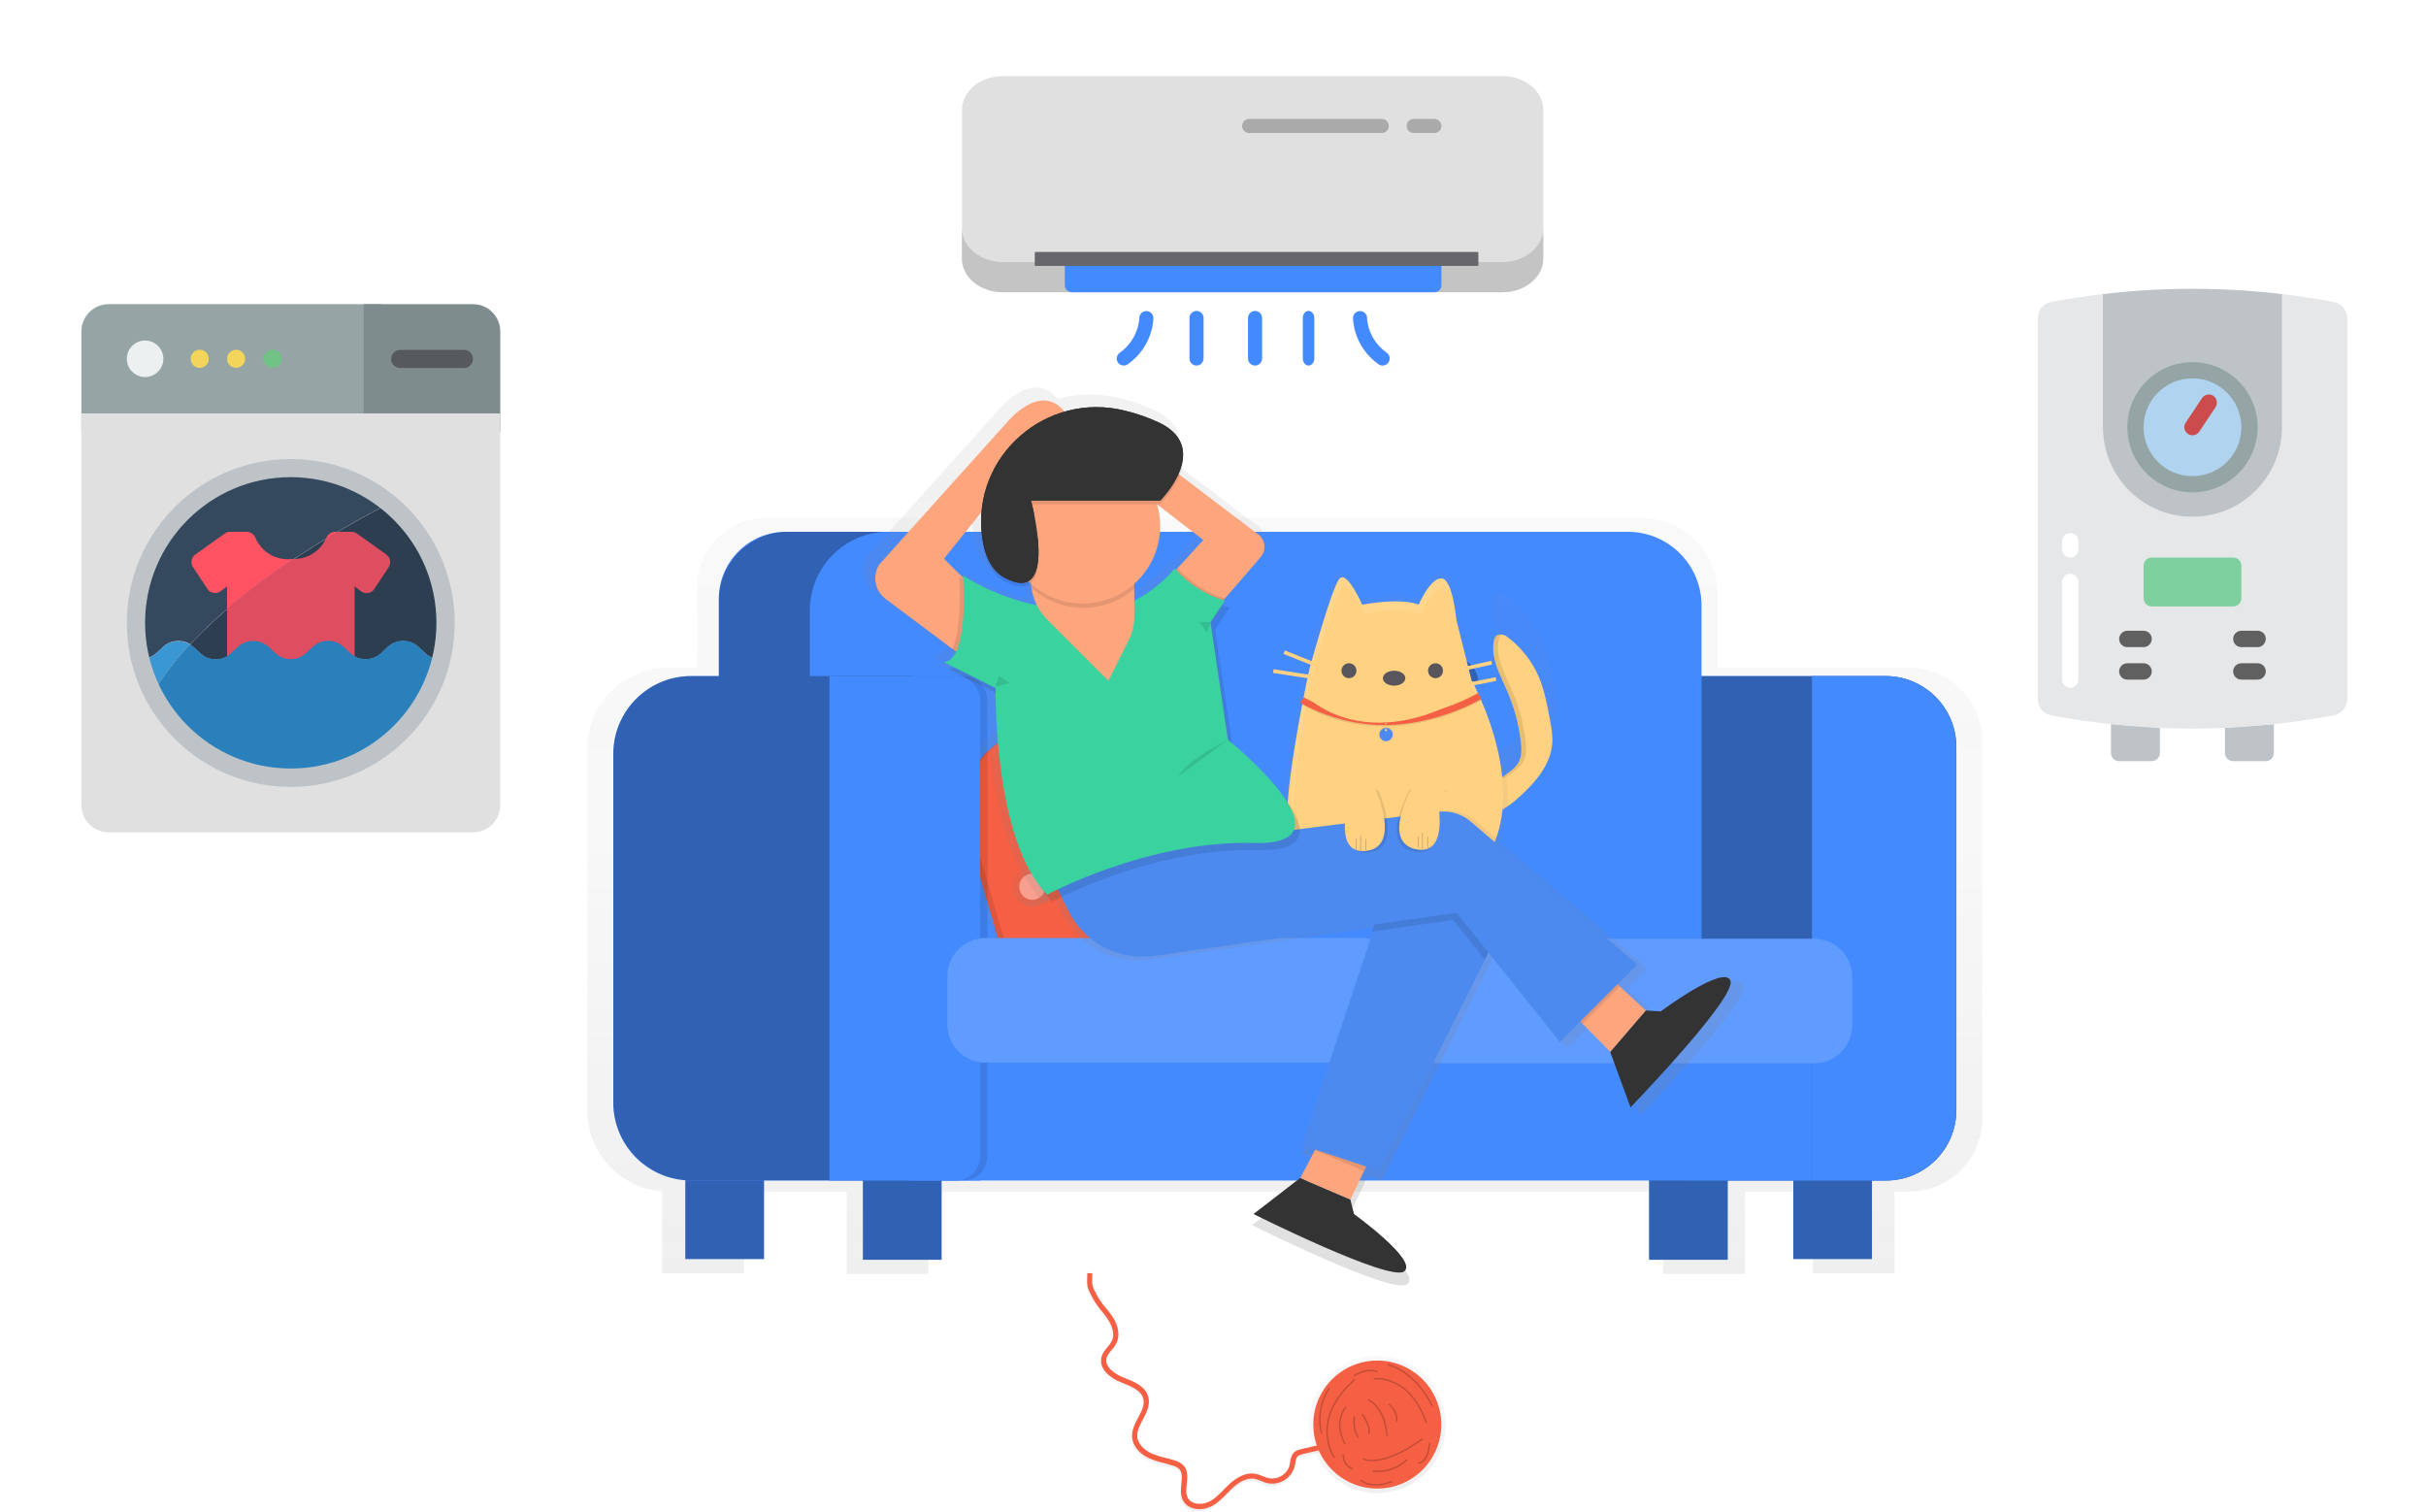 <?xml version="1.0" encoding="utf-8"?>
<!-- Generator: Adobe Illustrator 23.1.0, SVG Export Plug-In . SVG Version: 6.00 Build 0)  -->
<svg version="1.1" id="c8a8ddad-a781-47c5-a247-afce95df410f"
	 xmlns="http://www.w3.org/2000/svg" xmlns:xlink="http://www.w3.org/1999/xlink" x="0px" y="0px" viewBox="0 0 1687.1 1051.2"
	 style="enable-background:new 0 0 1687.1 1051.2;" xml:space="preserve">
<style type="text/css">
	.st0{opacity:0.5;}
	.st1{fill:url(#SVGID_1_);}
	.st2{fill:#448AFF;}
	.st3{opacity:0.3;enable-background:new    ;}
	.st4{fill:url(#SVGID_2_);}
	.st5{fill:#F55F44;}
	.st6{opacity:0.1;enable-background:new    ;}
	.st7{fill:url(#SVGID_3_);}
	.st8{fill:url(#SVGID_4_);}
	.st9{fill:url(#SVGID_5_);}
	.st10{fill:url(#SVGID_6_);}
	.st11{fill:#F99F8F;}
	.st12{opacity:0.15;fill:#FFFFFF;enable-background:new    ;}
	.st13{fill:#FDA57D;}
	.st14{fill:url(#SVGID_7_);}
	.st15{fill:#4D8AF0;}
	.st16{fill:#FFD180;}
	.st17{opacity:0.1;}
	.st18{fill:url(#SVGID_8_);}
	.st19{fill:#FFFFFF;}
	.st20{fill:#58555D;}
	.st21{opacity:0.1;fill:url(#SVGID_9_);enable-background:new    ;}
	.st22{fill:url(#SVGID_10_);}
	.st23{fill:#333333;}
	.st24{fill:#3AD29F;}
	.st25{opacity:0.5;fill:#58555D;enable-background:new    ;}
	.st26{fill:url(#SVGID_11_);}
	.st27{fill:url(#SVGID_12_);}
	.st28{opacity:0.2;fill:none;stroke:#000000;stroke-miterlimit:10;enable-background:new    ;}
	.st29{fill:#E0E0E0;}
	.st30{fill:#C4C4C4;}
	.st31{fill:#67676B;}
	.st32{fill:#AAAAAA;}
	.st33{fill:#95A5A5;}
	.st34{fill:#7F8C8D;}
	.st35{fill:#35495E;}
	.st36{fill:#2C3E50;}
	.st37{fill:#ECF0F1;}
	.st38{fill:#56595E;}
	.st39{fill:#F3D55B;}
	.st40{fill:#71C285;}
	.st41{fill:#DF4D60;}
	.st42{fill:#FF5364;}
	.st43{fill:#3B97D3;}
	.st44{fill:#2980BA;}
	.st45{fill:#BDC3C7;}
	.st46{fill:#E6E7E8;}
	.st47{fill:#B0D3F0;}
	.st48{fill:#CC4B4C;}
	.st49{fill:#7ED09E;}
	.st50{fill:#606060;}
</style>
<title>chilling</title>
<g class="st0">
	
		<linearGradient id="SVGID_1_" gradientUnits="userSpaceOnUse" x1="1008.474" y1="378.078" x2="1008.474" y2="903.798" gradientTransform="matrix(1 0 0 -1 -115 1263.916)">
		<stop  offset="0" style="stop-color:#808080;stop-opacity:0.25"/>
		<stop  offset="0.54" style="stop-color:#808080;stop-opacity:0.12"/>
		<stop  offset="1" style="stop-color:#808080;stop-opacity:0.1"/>
	</linearGradient>
	<path class="st1" d="M1327.3,464.2h-132.8v-50.8c0-29.4-23.8-53.2-53.2-53.2H533c-26.7,0-48.3,21.6-48.3,48.3l0,0v55.8h-20
		c-31,0-56.2,25.1-56.2,56.1v252c0,29.4,22.7,53.8,52,56v57h56.8v-56.8h71.5v57.3h56.8v-57.3h511v57.3h56.8v-57.3h47.3v56.8h56.8
		v-56.8h10.2c28,0,50.8-22.7,50.8-50.8c0,0,0,0,0,0V515.4C1378.5,487.1,1355.6,464.2,1327.3,464.2
		C1327.3,464.2,1327.3,464.2,1327.3,464.2z M1184.5,686.6v42.6H972.8c2.3-4.1,3.5-8.7,3.5-13.4v-29.2H1184.5z"/>
</g>
<rect x="476.6" y="807.2" class="st2" width="54.7" height="68.3"/>
<rect x="1146.8" y="807.7" class="st2" width="54.7" height="68.3"/>
<rect x="1247.1" y="807.2" class="st2" width="54.7" height="68.3"/>
<rect x="600.1" y="807.7" class="st2" width="54.7" height="68.3"/>
<rect x="476.6" y="807.2" class="st3" width="54.7" height="68.3"/>
<rect x="1146.8" y="807.7" class="st3" width="54.7" height="68.3"/>
<rect x="1247.1" y="807.2" class="st3" width="54.7" height="68.3"/>
<rect x="600.1" y="807.7" class="st3" width="54.7" height="68.3"/>
<path class="st2" d="M1173.7,470.1h137.5c27.2,0,49.3,22.1,49.3,49.3l0,0V772c0,27-21.9,48.9-48.9,48.9l0,0h-137.9l0,0V470.1
	L1173.7,470.1z"/>
<path class="st3" d="M1173.7,470.1h137.5c27.2,0,49.3,22.1,49.3,49.3l0,0V772c0,27-21.9,48.9-48.9,48.9l0,0h-137.9l0,0V470.1
	L1173.7,470.1z"/>
<path class="st2" d="M546.4,369.8h263.3l0,0v314.4l0,0H499.9l0,0V416.3C499.9,390.7,520.7,369.8,546.4,369.8z"/>
<path class="st3" d="M547.9,369.8h261.8l0,0v314.4l0,0H499.9l0,0V417.8C499.9,391.3,521.4,369.8,547.9,369.8
	C547.9,369.8,547.9,369.8,547.9,369.8z"/>
<path class="st2" d="M617.7,369.8H873l0,0v314.4l0,0H563.2l0,0V424.4C563.2,394.3,587.6,369.8,617.7,369.8L617.7,369.8z"/>
<path class="st2" d="M871.5,369.8H1132c28.3,0,51.3,23,51.3,51.3l0,0v263.1l0,0H871.5l0,0V369.8L871.5,369.8z"/>
<path class="st2" d="M1260.2,470.1h51c27.2,0,49.2,22.1,49.2,49.3V772c0,27-21.9,48.9-48.9,48.9l0,0h-51.4l0,0V470.1L1260.2,470.1z"
	/>
<rect x="631.5" y="725.2" class="st2" width="628.7" height="95.7"/>
<linearGradient id="SVGID_2_" gradientUnits="userSpaceOnUse" x1="2157.013" y1="2805.671" x2="2157.013" y2="3019.905" gradientTransform="matrix(0.818 -0.575 -0.575 -0.818 680.332 4209.657)">
	<stop  offset="0" style="stop-color:#808080;stop-opacity:0.25"/>
	<stop  offset="0.54" style="stop-color:#808080;stop-opacity:0.12"/>
	<stop  offset="1" style="stop-color:#808080;stop-opacity:0.1"/>
</linearGradient>
<path class="st4" d="M707.3,502.4l68.7-20c30.2-8.8,61.9,8.6,70.7,38.8l22.8,78.1c8.8,30.2-8.6,61.9-38.8,70.7l-68.7,20
	c-30.2,8.8-61.9-8.6-70.7-38.8l-22.8-78.1C659.6,542.9,677,511.3,707.3,502.4z"/>
<path class="st5" d="M708.1,510.4l64.1-18.7c28.2-8.2,57.7,8,66,36.2l21.2,72.8c8.2,28.2-8,57.7-36.2,66l-64.1,18.7
	c-28.2,8.2-57.7-8-66-36.2l-21.2-72.8C663.7,548.2,679.9,518.6,708.1,510.4z"/>
<path class="st6" d="M708.1,510.4l64.1-18.7c28.2-8.2,57.7,8,66,36.2l21.2,72.8c8.2,28.2-8,57.7-36.2,66l-64.1,18.7
	c-28.2,8.2-57.7-8-66-36.2l-21.2-72.8C663.7,548.2,679.9,518.6,708.1,510.4z"/>
<path class="st5" d="M711.4,508.1l64.1-18.7c28.2-8.2,57.7,8,66,36.2l21.2,72.8c8.2,28.2-8,57.7-36.2,66L762.4,683
	c-28.2,8.2-57.7-8-66-36.2l-21.2-72.8C667,545.8,683.2,516.3,711.4,508.1z"/>
<linearGradient id="SVGID_3_" gradientUnits="userSpaceOnUse" x1="2170.66" y1="2944.703" x2="2170.66" y2="2972.043" gradientTransform="matrix(0.818 -0.575 -0.575 -0.818 680.355 4209.652)">
	<stop  offset="0" style="stop-color:#808080;stop-opacity:0.25"/>
	<stop  offset="0.54" style="stop-color:#808080;stop-opacity:0.12"/>
	<stop  offset="1" style="stop-color:#808080;stop-opacity:0.1"/>
</linearGradient>
<circle class="st7" cx="753.9" cy="541.1" r="13.7"/>
<linearGradient id="SVGID_4_" gradientUnits="userSpaceOnUse" x1="2202.55" y1="2876.363" x2="2202.55" y2="2903.703" gradientTransform="matrix(0.818 -0.575 -0.575 -0.818 680.357 4209.648)">
	<stop  offset="0" style="stop-color:#808080;stop-opacity:0.25"/>
	<stop  offset="0.54" style="stop-color:#808080;stop-opacity:0.12"/>
	<stop  offset="1" style="stop-color:#808080;stop-opacity:0.1"/>
</linearGradient>
<circle class="st8" cx="819.3" cy="578.6" r="13.7"/>
<linearGradient id="SVGID_5_" gradientUnits="userSpaceOnUse" x1="2097.76" y1="2903.703" x2="2097.76" y2="2931.043" gradientTransform="matrix(0.818 -0.575 -0.575 -0.818 680.355 4209.642)">
	<stop  offset="0" style="stop-color:#808080;stop-opacity:0.25"/>
	<stop  offset="0.54" style="stop-color:#808080;stop-opacity:0.12"/>
	<stop  offset="1" style="stop-color:#808080;stop-opacity:0.1"/>
</linearGradient>
<circle class="st9" cx="717.9" cy="616.6" r="13.7"/>
<linearGradient id="SVGID_6_" gradientUnits="userSpaceOnUse" x1="2125.09" y1="2835.363" x2="2125.09" y2="2862.703" gradientTransform="matrix(0.818 -0.575 -0.575 -0.818 680.353 4209.643)">
	<stop  offset="0" style="stop-color:#808080;stop-opacity:0.25"/>
	<stop  offset="0.54" style="stop-color:#808080;stop-opacity:0.12"/>
	<stop  offset="1" style="stop-color:#808080;stop-opacity:0.1"/>
</linearGradient>
<circle class="st10" cx="779.5" cy="656.7" r="13.7"/>
<circle class="st11" cx="753.9" cy="541.1" r="9.1"/>
<circle class="st11" cx="819.3" cy="578.6" r="9.1"/>
<circle class="st11" cx="717.9" cy="616.6" r="9.1"/>
<circle class="st11" cx="779.5" cy="656.7" r="9.1"/>
<path class="st2" d="M480.6,470.1h201l0,0v350.8l0,0h-201c-29.9,0-54.1-24.2-54.1-54.1V524.2C426.5,494.3,450.7,470.1,480.6,470.1z"
	/>
<path class="st3" d="M481,470.1h150.2c27.9,0,50.4,22.6,50.4,50.4c0,0,0,0,0,0v249.9c0,27.9-22.6,50.4-50.4,50.4H481
	c-30.1,0-54.5-24.4-54.5-54.5V524.6C426.5,494.5,450.9,470.1,481,470.1z"/>
<path class="st6" d="M581.9,470.1h87.8c9.4,0,17,7.6,17,17v316.8c0,9.4-7.6,17-17,17h-87.8l0,0V470.1L581.9,470.1z"/>
<path class="st2" d="M576.8,470.1h87.8c9.4,0,17,7.6,17,17v316.8c0,9.4-7.6,17-17,17h-87.8l0,0V470.1L576.8,470.1z"/>
<rect x="658.8" y="652.3" class="st2" width="314.4" height="86.6"/>
<rect x="973.7" y="652.8" class="st2" width="314.4" height="86.6"/>
<path class="st12" d="M685.4,652.3h261.2c14.7,0,26.6,11.9,26.6,26.6v33.4c0,14.7-11.9,26.6-26.6,26.6H685.4
	c-14.7,0-26.6-11.9-26.6-26.6v-33.4C658.8,664.2,670.7,652.3,685.4,652.3z"/>
<circle class="st2" cx="1009.9" cy="474.9" r="18.2"/>
<circle class="st3" cx="1009.9" cy="474.9" r="18.2"/>
<circle class="st2" cx="727.4" cy="474.9" r="18.2"/>
<circle class="st3" cx="727.4" cy="474.9" r="18.2"/>
<ellipse class="st13" cx="718.3" cy="371.9" rx="4.6" ry="6.8"/>
<path class="st12" d="M1000.3,652.8h261.2c14.7,0,26.6,11.9,26.6,26.6v33.4c0,14.7-11.9,26.6-26.6,26.6h-261.2
	c-14.7,0-26.6-11.9-26.6-26.6v-33.4C973.7,664.7,985.6,652.8,1000.3,652.8z"/>
<g class="st0">
	
		<linearGradient id="SVGID_7_" gradientUnits="userSpaceOnUse" x1="1161.17" y1="713.998" x2="1161.17" y2="851.328" gradientTransform="matrix(1 0 0 -1 -115 1263.916)">
		<stop  offset="0" style="stop-color:#808080;stop-opacity:0.25"/>
		<stop  offset="0.54" style="stop-color:#808080;stop-opacity:0.12"/>
		<stop  offset="1" style="stop-color:#808080;stop-opacity:0.1"/>
	</linearGradient>
	<path class="st14" d="M1080.9,477.6c-2.1-11.5-4.2-23.1-9-33.8c-5.2-11.7-13.4-21.9-23.8-29.6c-1.5-1.2-3.4-1.7-5.4-1.6l0,0
		c-3,0.3-3.9,2.1-4.4,4c-0.1,0.2-0.1,0.4-0.2,0.7c-1.2,5.8-0.4,11.6,1.3,17.3c2.1,7.1,5.7,14,8.7,20.9c5.4,12.3,8.9,25.3,10.5,38.6
		c0.2,1.8,0.4,3.6,0.4,5.4c0,1.1,0,2.2-0.1,3.2c-0.1,2.1-0.6,4.2-1.4,6.1c-0.1,0.3-0.3,0.7-0.4,1c-0.2,0.3-0.3,0.7-0.5,0.9
		c-1.8,3-4.7,5.1-7.4,7.3s-5.9,4.4-9.3,5.5h0.1c-1.5,0.6-3.2,0.8-4.8,0.8c-5.1-0.2-10.6-4.3-15.8-3.3l0,0l-0.6,0.1
		c-5.3,1.4-9.3,9.7-9.4,15l0,0c0,0.4,0,0.8,0,1.2c0,0.1,0,0.3,0,0.4s0.1,0.5,0.1,0.8s0.1,0.3,0.1,0.5c0,0.2,0.1,0.5,0.2,0.7
		c0.1,0.2,0.1,0.3,0.1,0.5c0,0.2,0.1,0.4,0.2,0.6c0.1,0.2,0.1,0.3,0.2,0.4s0.2,0.4,0.3,0.6l0.2,0.4c0.1,0.2,0.2,0.3,0.3,0.5l0.3,0.4
		l0.3,0.5l0.3,0.4l0.4,0.4l0.3,0.3l0.4,0.4l0.3,0.3l0.5,0.4l0.4,0.3l0.5,0.3l0.4,0.3l0.6,0.3l0.4,0.2l0.6,0.3l0.4,0.2
		c0.3,0.1,0.6,0.3,0.9,0.4l0.5,0.2l0.7,0.3l0.5,0.2l0.6,0.2l0.6,0.2l0.6,0.1l0.6,0.1l0.5,0.1l0.7,0.1l0.5,0.1l0.7,0.1l0.5,0.1
		l0.7,0.1h0.5h0.7h0.5h0.8h1.6h0.8h0.3l0.9-0.1h0.2c2.5-0.2,5-0.8,7.3-1.6c7.5-2.8,13.8-8,19.7-13.4c11.6-10.8,22.6-24.1,23.6-39.9
		C1083,489,1081.9,483.3,1080.9,477.6z"/>
</g>
<rect x="937.4" y="473.8" class="st6" width="94.3" height="27.3"/>
<rect x="937.4" y="473.8" class="st2" width="94.3" height="24.8"/>
<circle class="st2" cx="992" cy="462.2" r="14.9"/>
<path class="st15" d="M963.9,485.1l-0.2-0.2c1.2-0.9,1.4-2.6,0.5-3.8c-0.2-0.2-0.3-0.4-0.5-0.5l0.2-0.2c1.3,1,1.5,2.9,0.5,4.2
	C964.3,484.8,964.1,484.9,963.9,485.1L963.9,485.1z"/>
<path class="st6" d="M963.9,485.1l-0.2-0.2c1.2-0.9,1.4-2.6,0.5-3.8c-0.2-0.2-0.3-0.4-0.5-0.5l0.2-0.2c1.3,1,1.5,2.9,0.5,4.2
	C964.3,484.8,964.1,484.9,963.9,485.1L963.9,485.1z"/>
<path class="st15" d="M963.8,485.1c-1.3-1-1.5-2.9-0.5-4.2c0.2-0.2,0.3-0.4,0.5-0.5l0.2,0.2c-1.2,0.9-1.4,2.6-0.5,3.8
	c0.2,0.2,0.3,0.4,0.5,0.5L963.8,485.1z"/>
<polyline class="st15" points="963.8,480.5 963.8,480.5 963.8,480.5 963.8,480.5 "/>
<path class="st16" d="M1040,565.2c6.8-2.6,12.6-7.3,18-12.3c10.6-9.8,20.7-22,21.5-36.5c0.3-5.3-0.6-10.5-1.6-15.8
	c-1.9-10.5-3.9-21.1-8.2-30.9c-4.8-10.7-12.3-20-21.7-27c-1.4-1.1-3.2-1.6-4.9-1.5c-3,0.3-3.8,2.3-4.2,4.3
	c-2.4,12,4.2,23.6,9.1,34.8c4.9,11.2,8.1,23.1,9.6,35.3c0.6,5.2,0.9,10.7-1.9,15.2c-1.7,2.7-4.3,4.7-6.8,6.6
	c-3.8,2.9-8,5.9-12.8,5.7s-10.1-4.2-15-2.9c-4.9,1.3-8.5,8.9-8.6,13.7C1012.7,567.2,1030.8,568.6,1040,565.2z"/>
<g class="st17">
	<path d="M1055.8,530.9c-1.7,2.7-4.3,4.7-6.8,6.6c-2.5,2.1-5.4,3.8-8.5,5c4.3-0.3,8.2-3,11.7-5.7c2.5-1.9,5.1-3.9,6.8-6.6
		c2.7-4.4,2.5-10,1.9-15.2c-1.5-12.2-4.7-24-9.6-35.3c-4.9-11.2-11.6-22.9-9.1-34.8c0.1-1.4,0.9-2.7,2-3.6c-0.4,0-0.7,0-1.1,0
		c-3,0.3-3.8,2.3-4.2,4.3c-2.4,12,4.2,23.6,9.1,34.8c4.9,11.2,8.1,23.1,9.6,35.3C1058.3,520.9,1058.6,526.5,1055.8,530.9z"/>
	<path d="M1016,553.4c0-4.5,3.2-11.3,7.5-13.3c-0.7,0-1.5,0.1-2.2,0.3c-4.8,1.3-8.5,8.9-8.6,13.7c-0.1,12.3,15.7,14.3,25.3,11.7
		C1028.5,567.2,1015.9,564.4,1016,553.4z"/>
</g>
<g class="st0">
	
		<linearGradient id="SVGID_8_" gradientUnits="userSpaceOnUse" x1="1085.099" y1="631.503" x2="1085.099" y2="867.019" gradientTransform="matrix(1 0 0 -1 -115 1263.916)">
		<stop  offset="0" style="stop-color:#808080;stop-opacity:0.25"/>
		<stop  offset="0.54" style="stop-color:#808080;stop-opacity:0.12"/>
		<stop  offset="1" style="stop-color:#808080;stop-opacity:0.1"/>
	</linearGradient>
	<path class="st18" d="M946.3,416.7c0,0,27.2-5.5,40.9,0c0,0,8.2-19.1,16.3-19.1s10.9,30,10.9,30l10.9,43.6c0,0,51.8,92.6,0,141.6
		s-133.5-5.5-133.5-40.9s16.3-108.9,16.3-108.9s16.3-59.9,21.8-65.4S946.3,416.7,946.3,416.7z"/>
</g>
<path class="st16" d="M947.3,420.5c0,0,26.2-5.2,39.3,0c0,0,7.8-18.3,15.7-18.3s10.5,28.8,10.5,28.8l10.5,41.9c0,0,49.7,89,0,136.1
	c-49.8,47.2-128.3-5.2-128.3-39.3c0-34,15.7-104.7,15.7-104.7s15.7-57.6,21-62.8S947.3,420.5,947.3,420.5z"/>
<g class="st17">
	<path class="st19" d="M1041.5,521.8c-4-17-10.2-33.5-18.3-48.9l1.7,6.6C1031.9,493,1037.5,507.2,1041.5,521.8z"/>
	<path class="st19" d="M899.6,562.7c0-34,12.7-91.1,12.7-91.1s15.7-57.6,21-62.8s15.7,18.3,15.7,18.3s26.2-5.2,39.3,0
		c0,0,7.9-18.3,15.7-18.3c3,0,5.3,4.3,6.9,9.6c-1.6-7.8-4.3-16.3-8.6-16.3c-7.8,0-15.7,18.3-15.7,18.3c-13.1-5.2-39.3,0-39.3,0
		s-10.5-23.6-15.7-18.3c-5.2,5.2-21,62.8-21,62.8s-12.7,57-12.7,91.1C897.9,559.2,899.6,563.7,899.6,562.7z"/>
</g>
<circle class="st20" cx="998.3" cy="466.4" r="5.2"/>
<circle class="st20" cx="938.1" cy="466.4" r="5.2"/>
<ellipse class="st20" cx="969.5" cy="471.6" rx="7.8" ry="5.2"/>
<rect x="1013.7" y="462.4" transform="matrix(0.976 -0.217 0.217 0.976 -76.127 233.404)" class="st16" width="24.1" height="2.6"/>
<rect x="1013.8" y="472.9" transform="matrix(0.981 -0.195 0.195 0.981 -72.862 209.879)" class="st16" width="26.7" height="2.6"/>
<rect x="905.4" y="444.4" transform="matrix(0.371 -0.928 0.928 0.371 144.257 1130.059)" class="st16" width="2.6" height="28.2"/>
<rect x="901.5" y="451.8" transform="matrix(0.152 -0.988 0.988 0.152 301.911 1289.938)" class="st16" width="2.6" height="34.4"/>
<path class="st6" d="M963,505.1c-6.9,0-13.7-0.6-20.5-1.7c-13-2.2-25.5-6.7-36.9-13.3l0.9-4.2c11.6,6.3,24.1,10.7,37,13
	c18.8,3.2,51.3,2.3,84.2-15.9l2.2,4C1006,500.2,980.9,505.1,963,505.1z"/>
<path class="st5" d="M1027.8,482c-33,18.2-65.4,19.1-84.2,15.9c-12.9-2.3-25.4-6.7-37-13l-2.4,3.9c12,6.6,25,11.2,38.4,13.6
	c6.8,1.2,13.6,1.8,20.5,1.8c17.9,0,43-4.9,67-18.1L1027.8,482z M963.8,503.7c-0.3,0-0.5-0.2-0.5-0.5s0.2-0.5,0.5-0.5
	c0.3,0,0.5,0.2,0.5,0.5C964.3,503.5,964.1,503.7,963.8,503.7L963.8,503.7z"/>
<linearGradient id="SVGID_9_" gradientUnits="userSpaceOnUse" x1="1078.834" y1="748.028" x2="1078.834" y2="758.148" gradientTransform="matrix(1 0 0 -1 -115 1263.916)">
	<stop  offset="0" style="stop-color:#FFFFFF"/>
	<stop  offset="1" style="stop-color:#000000"/>
</linearGradient>
<path class="st21" d="M958.8,510.8L958.8,510.8c0,2.8,2.3,5.1,5.1,5.1l0,0c2.8,0,5.1-2.3,5.1-5.1l0,0c0-2.8-2.3-5.1-5.1-5.1l0,0
	C961,505.8,958.8,508,958.8,510.8z M963.8,508.3c-0.5,0-0.8-0.4-0.8-0.8s0.4-0.8,0.8-0.8c0.5,0,0.8,0.4,0.8,0.8
	C964.7,507.9,964.3,508.3,963.8,508.3L963.8,508.3z"/>
<path class="st15" d="M959.3,510.8L959.3,510.8c0,2.5,2,4.6,4.6,4.6l0,0c2.5,0,4.6-2,4.6-4.6l0,0c0-2.5-2-4.6-4.6-4.6l0,0
	C961.3,506.3,959.3,508.3,959.3,510.8z M963.8,508.5c-0.4,0-0.8-0.3-0.8-0.8s0.3-0.8,0.8-0.8c0.4,0,0.8,0.3,0.8,0.8
	S964.3,508.5,963.8,508.5L963.8,508.5z"/>
<path class="st16" d="M1021,483.5c-69.7,41-109.8,3-109.8,3L1021,483.5z"/>
<linearGradient id="SVGID_10_" gradientUnits="userSpaceOnUse" x1="1021.128" y1="370.104" x2="1021.128" y2="994.365" gradientTransform="matrix(1 0 0 -1 -115 1263.916)">
	<stop  offset="0" style="stop-color:#808080;stop-opacity:0.25"/>
	<stop  offset="0.54" style="stop-color:#808080;stop-opacity:0.12"/>
	<stop  offset="1" style="stop-color:#808080;stop-opacity:0.1"/>
</linearGradient>
<path class="st22" d="M1212.2,684.9c-4.3-12.1-50,22-50,22l-10.6-0.6l-20.3-18.8l14.2-14.2L1026.3,571c-6.4-5.5-14.9-8.1-23.3-7
	l-99.1,12.4c-0.4-5.7-3.9-12.4-8.9-19.3c-10.2-16.7-31.6-35.5-39.5-42.2l-12.1-81.5l10.3-15.4c-1.9-0.5-3.8-1.1-5.6-1.9l2.2-3.3
	l-0.8-0.2l1-1.2h-0.1l25.6-29.6c3.9-4.6,3.6-11.4-0.8-15.6l-57.3-43.5c1.7-4.1,2.6-8.6,2.4-13.1c0.5-8.6-3.4-17.4-16.4-23.9
	c-8-3.8-16.4-6.8-25.1-8.9c-14.3-3.7-29.2-3.4-43.4,0.6c-0.2-0.3-0.5-0.6-0.7-0.9c-17.6-20.1-40.7,8.8-41.6,10l-90.3,100.5
	c-5.1,8.1-3.1,18.7,4.5,24.5l47.8,35.9l-0.2,0.3l2.7,2c-2,4-4.8,6.7-8.4,7.1l7.3,3.7c-1.2,0.8-2.5,1.3-3.9,1.5l33.5,16.8
	c0,17.4,1.8,97.2,30.1,136.3c2.9,4.8,6.4,9.3,10.3,13.3c0,0,2.4-1.3,6.8-3.4l5.1,10.1c11.4,22.8,36.1,35.8,61.4,32.1l157.3-22.5
	l-1.7,5l0.9-0.1l-51,153l8.4,2.8l-0.2,0.3l1.2,0.5l-10.6,20l-33.4,25.7c0,0,97.6,48.8,107.9,41.1s-36-41.1-36-41.1l-2.6-10.3
	l11.2-23.7l9.4,3.1l75.6-151.2l0,0l2.6-5.1l51.2,64l14.4-14.4l1.6,1.6l0.1-0.1l20,20.2l14.5,39.5
	C1140.7,775.5,1216.5,697,1212.2,684.9z M815.2,390.8l-1-1.2c-6.1,7.6-16.9,16.9-28.9,23.1v-8.4l0.6-0.5v-3.7
	c15.5-14.3,21.6-36.1,15.7-56.4l33.2,25.5L815.2,390.8z M702.5,296l-0.8-0.8L702.5,296L702.5,296z M675.9,349.5
	c-0.2,2.7-0.3,5.4-0.3,8c-0.1,3.9,0.2,7.8,0.7,11.7c1.7,13.6,6.6,24.7,16.6,30c8.7,4.6,14.5,4.4,18.1,1.2l0.4,0.4
	c0.3,5.3,1.7,10.5,4.1,15.3c-18.7-3.9-36.6-11.1-52.8-21.3c0,0,0.1,0.7,0.1,1.9L649.1,383L675.9,349.5z"/>
<polygon class="st13" points="926.6,776.8 904.2,819.2 939.1,834.2 961.6,786.8 "/>
<path class="st23" d="M939.1,834.2l2.5,10c0,0,44.9,32.4,34.9,39.9s-104.8-39.9-104.8-39.9l32.4-25L939.1,834.2z"/>
<polygon class="st6" points="959.2,791.2 923.8,779.4 913.3,799.3 948.3,814.2 "/>
<polygon class="st13" points="1086.2,697.4 1119.9,731.5 1144.6,702.7 1106.2,667.1 "/>
<polygon class="st6" points="1107.5,668.7 1087.6,699.1 1100.3,712 1126.3,686.1 "/>
<path class="st23" d="M1144.6,702.7l10.3,0.6c0,0,44.4-33.1,48.5-21.3c4.2,11.8-69.5,88-69.5,88l-14.1-38.4L1144.6,702.7z"/>
<path class="st13" d="M824.9,447.4l51.8-60c3.8-4.4,3.5-11.1-0.8-15.1l-112.8-85.5l-13.7,21.4l87.4,67.3l-37.1,40.7L824.9,447.4z"/>
<path class="st6" d="M819,395.2l-18.1,19.9l25.2,31.3l26-30.1C839.4,412.3,827.9,405,819,395.2z"/>
<path class="st13" d="M674.5,460.4l-58.7-44c-7.4-5.6-9.3-15.9-4.4-23.8l87.8-97.7l18,18l-60.7,75.6l35.9,35.9L674.5,460.4z"/>
<path class="st6" d="M662.1,451.6l9.6,7.2l18-35.9l-22.6-22.5C667.5,408,668.9,437.7,662.1,451.6z"/>
<polygon class="st15" points="959.2,634.7 905.3,796.3 959.2,814.2 1048.9,634.7 977.1,616.7 "/>
<polygon class="st6" points="956.7,639.7 954,647.8 1010.5,639.7 1032.6,667.3 1046.4,639.7 974.6,621.7 "/>
<path class="st13" d="M699.1,295.1c0,0,23-29.7,40.5-9.7c17.5,20-27.4,22.4-27.4,22.4L699.1,295.1z"/>
<path class="st15" d="M725.8,598.8l17.3,34.7c11.1,22.2,35.1,34.7,59.6,31.2l210.3-30l71.8,89.8l53.8-53.9l-115.8-99.3
	c-6.3-5.4-14.5-7.8-22.6-6.8L725.8,598.8z"/>
<path class="st6" d="M673,405.1c0,0,4.7,58.3-13.2,60.3l35.9,18c0,0-2,105.7,35.9,143.6c0,0,69.8-37.9,143.6-35.9s-18-71.8-18-71.8
	l-12.1-81.7l10-15c-13.5-4-25.6-11.8-34.9-22.4l0,0c-10,12.5-32.9,29.4-52.7,29.4h-8.6c-29.6,0-61-6-85.9-21.9L673,405.1z"/>
<path class="st24" d="M669.7,400.2c0,0,4.8,58.3-13.2,60.3l35.9,18c0,0-2,105.7,35.9,143.6c0,0,69.8-37.9,143.6-35.9
	s-18-71.8-18-71.8l-12.1-81.7l10-15c-13.5-4-25.6-11.8-34.9-22.4l0,0c-10,12.5-32.9,29.4-52.7,29.4h-8.6
	C726,424.6,694.6,416.1,669.7,400.2L669.7,400.2z"/>
<path class="st13" d="M717,383.7v20c0,10.2,4,19.9,11.2,27.1l42.6,42.6L785,445c2.5-4.9,3.8-10.4,3.8-15.9v-45.4H717z"/>
<path class="st6" d="M717.5,406.8c0,0.7,0,1.5,0.1,2.2c20.4,18.2,51.3,18.2,71.7-0.1v-22.2h-71.8V406.8z"/>
<circle class="st13" cx="752.9" cy="365.8" r="53.9"/>
<path class="st6" d="M717,350.6h89.8c0,0,35.9-35.9,0-53.9c-7.8-3.7-16-6.6-24.4-8.6c-54.6-13.8-106.5,31.3-99.5,87.2
	c1.7,13.2,6.4,24,16.1,29.1C736.9,424.4,717,350.6,717,350.6z"/>
<path class="st23" d="M717,348.1h89.8c0,0,35.9-35.9,0-53.9c-7.8-3.7-16-6.6-24.4-8.6c-54.6-13.8-106.5,31.3-99.5,87.2
	c1.7,13.2,6.4,24,16.1,29.1C736.9,421.9,717,348.1,717,348.1z"/>
<ellipse class="st13" cx="719.6" cy="366.5" rx="5" ry="8.7"/>
<polygon class="st6" points="692.2,477.5 694.7,470 702.1,475 "/>
<path class="st6" d="M854,514.4c0,0-27.2,13-34.7,25.5"/>
<polygon class="st6" points="841.8,432.6 839.3,440.1 834.3,432.6 "/>
<path class="st23" d="M717,348.1h89.8c0,0,35.9-35.9,0-53.9c-7.8-3.7-16-6.6-24.4-8.6c-54.6-13.8-106.5,31.3-99.5,87.2
	c1.7,13.2,6.4,24,16.1,29.1C736.9,421.9,717,348.1,717,348.1z"/>
<path class="st6" d="M958.5,549.7c0,0,18.2,39.6-5.7,43c-23.9,3.4-13-33.2-13-33.2s-2.4-10.8-8.2-11.5"/>
<path class="st6" d="M980.5,548.8c0,0-21.7,37.8,1.9,43.3s15.9-31.9,15.9-31.9s3.3-10.6,9.2-10.7"/>
<path class="st16" d="M956.4,548.6c0,0,18.2,39.6-5.7,43c-23.9,3.4-13-33.2-13-33.2s-2.4-10.9-8.2-11.5"/>
<path class="st16" d="M982.2,547.1c0,0-21.7,37.8,1.9,43.3s15.9-31.9,15.9-31.9s3.3-10.6,9.2-10.7"/>
<rect x="943" y="583.4" class="st25" width="0.4" height="7.7"/>
<rect x="949.6" y="583.4" class="st25" width="0.4" height="7.7"/>
<rect x="946" y="580.9" class="st25" width="0.4" height="10.8"/>
<rect x="986" y="581.7" class="st25" width="0.4" height="7.7"/>
<rect x="992.6" y="581.7" class="st25" width="0.4" height="7.7"/>
<rect x="989" y="579.3" class="st25" width="0.4" height="10.8"/>
<g class="st0">
	
		<linearGradient id="SVGID_11_" gradientUnits="userSpaceOnUse" x1="1602.612" y1="1440.532" x2="1602.612" y2="1535.711" gradientTransform="matrix(0.948 -0.318 -0.318 -0.948 -88.419 2911.03)">
		<stop  offset="0" style="stop-color:#808080;stop-opacity:0.25"/>
		<stop  offset="0.54" style="stop-color:#808080;stop-opacity:0.12"/>
		<stop  offset="1" style="stop-color:#808080;stop-opacity:0.1"/>
	</linearGradient>
	<circle class="st26" cx="957.8" cy="990.6" r="47.6"/>
</g>
<circle class="st5" cx="957.8" cy="990.6" r="44.5"/>
<g class="st0">
	
		<linearGradient id="SVGID_12_" gradientUnits="userSpaceOnUse" x1="1499.506" y1="1469.257" x2="1499.506" y2="1650.548" gradientTransform="matrix(0.948 -0.318 -0.318 -0.948 -88.363 2911.028)">
		<stop  offset="0" style="stop-color:#808080;stop-opacity:0.25"/>
		<stop  offset="0.54" style="stop-color:#808080;stop-opacity:0.12"/>
		<stop  offset="1" style="stop-color:#808080;stop-opacity:0.1"/>
	</linearGradient>
	<path class="st27" d="M839.3,1050.2c-6.4,2.2-14.4,0.6-17.3-5.5c-1.7-3.6-1.3-7.5-0.9-11.4c0.4-4.2,0.8-7.8-1.6-10.2
		c-1.2-1-2.7-1.8-4.2-2.2c-2-0.7-4.2-1.2-6.2-1.8c-3.7-0.8-7.3-2-10.7-3.5c-6.8-3.2-11.1-8.6-11.6-14.4c-0.4-5,2-9.6,4.3-13.9
		s4.6-8.7,3.5-13c-1.5-5.8-8.4-8.5-14.6-11l-1-0.4c-7.5-3-15.5-9.3-13.5-17.5c0.7-2.8,2.5-5,4.2-7c1.2-1.3,2.2-2.7,3-4.3
		c2.7-5.7-1-12.3-2.6-14.8c-1.3-2-2.8-3.8-4.3-5.7c-2.3-2.7-4.4-5.6-6.1-8.7l-0.3-0.5c-4.1-7.7-4.1-8-3.8-16.4v-1l3.5,0.1v1
		c-0.3,7.6-0.3,7.6,3.4,14.6l0.3,0.5c1.6,2.9,3.6,5.6,5.8,8.1c1.5,1.9,3.1,3.8,4.5,5.9c4.3,6.5,5.3,13.2,2.9,18.3
		c-1,1.8-2.1,3.5-3.5,5c-1.5,1.8-3,3.6-3.5,5.6c-1.6,6.3,6.4,11.3,11.4,13.3l1,0.4c6.6,2.6,14.8,5.8,16.7,13.4
		c1.4,5.6-1.2,10.6-3.8,15.5c-2.2,4.1-4.2,8-3.9,12c0.4,5.4,5.3,9.5,9.6,11.5c3.3,1.4,6.6,2.5,10.1,3.3c2.1,0.5,4.3,1.1,6.5,1.8
		c2.1,0.6,4,1.6,5.6,3.1c3.6,3.5,3.1,8.4,2.6,13.1c-0.4,3.5-0.7,6.8,0.6,9.5c2.3,4.8,9.5,5.5,14.5,3.1c4.1-1.9,7.3-5.2,10.7-8.6
		c1.1-1.1,2.2-2.3,3.4-3.4c6.3-6,12.8-8.6,18.5-7.6c1.8,0.4,3.6,1,5.3,1.7c1.3,0.6,2.7,1.1,4.1,1.4c6.5,1.2,12.9-2.9,14.5-9.3
		c0.1-0.6,0.2-1.2,0.3-1.9c0.3-2.1,0.7-4.4,2.3-6.3s4.3-2.5,6.2-2.9l19.3-4.5l0.8,3.5l-19.3,4.5c-1.8,0.4-3.4,0.9-4.3,1.9
		s-1.2,2.7-1.4,4.4c-0.1,0.7-0.2,1.4-0.4,2.1c-2.1,8.3-10.3,13.6-18.8,12c-1.6-0.4-3.2-0.9-4.7-1.6c-1.5-0.7-3-1.2-4.6-1.5
		c-5.9-1-11.7,3.1-15.5,6.7c-1.1,1.1-2.2,2.2-3.3,3.3c-3.5,3.5-7,7.2-11.7,9.4C840.5,1049.7,839.9,1050,839.3,1050.2z"/>
</g>
<path class="st5" d="M839.8,1048.5c-6.4,2.2-14.4,0.6-17.3-5.5c-1.7-3.6-1.3-7.5-0.9-11.4c0.4-4.2,0.8-7.8-1.6-10.2
	c-1.2-1-2.7-1.8-4.2-2.2c-2-0.7-4.2-1.2-6.2-1.8c-3.7-0.8-7.3-2-10.7-3.5c-6.8-3.2-11.1-8.6-11.6-14.4c-0.4-5,2-9.6,4.3-13.9
	s4.6-8.7,3.5-13c-1.5-5.8-8.4-8.5-14.6-11l-1-0.4c-7.5-3-15.5-9.3-13.5-17.5c0.7-2.8,2.5-5,4.2-7c1.2-1.3,2.2-2.7,3-4.3
	c2.7-5.7-1-12.3-2.6-14.8c-1.3-2-2.8-3.8-4.3-5.7c-2.3-2.7-4.4-5.6-6.1-8.7l-0.3-0.5c-4.1-7.7-4.1-8-3.8-16.4v-1l3.5,0.1v1
	c-0.3,7.6-0.3,7.6,3.4,14.6l0.3,0.5c1.6,2.9,3.6,5.6,5.8,8.1c1.5,1.9,3.1,3.8,4.5,5.9c4.3,6.5,5.3,13.2,2.9,18.3
	c-1,1.8-2.1,3.5-3.5,5c-1.5,1.8-3,3.6-3.5,5.6c-1.6,6.3,6.4,11.3,11.4,13.3l1,0.4c6.6,2.6,14.8,5.8,16.7,13.4
	c1.4,5.6-1.2,10.6-3.8,15.5c-2.2,4.1-4.2,8-3.9,12c0.4,5.4,5.3,9.5,9.6,11.5c3.3,1.4,6.6,2.5,10.1,3.3c2.1,0.5,4.3,1.1,6.5,1.8
	c2.1,0.6,4,1.6,5.6,3.1c3.6,3.5,3.1,8.4,2.6,13.1c-0.4,3.5-0.7,6.8,0.6,9.5c2.3,4.8,9.5,5.5,14.5,3.1c4.1-1.9,7.3-5.2,10.7-8.6
	c1.1-1.1,2.2-2.3,3.4-3.4c6.3-6,12.8-8.6,18.5-7.6c1.8,0.4,3.6,1,5.3,1.7c1.3,0.6,2.7,1.1,4.1,1.4c6.5,1.2,12.9-2.9,14.5-9.3
	c0.1-0.6,0.2-1.2,0.3-1.9c0.3-2.1,0.7-4.4,2.3-6.3s4.3-2.5,6.2-2.9l19.3-4.5l0.8,3.5l-19.3,4.5c-1.8,0.4-3.4,0.9-4.3,1.9
	s-1.2,2.7-1.4,4.4c-0.1,0.7-0.2,1.4-0.4,2.1c-2.1,8.3-10.3,13.6-18.8,12c-1.6-0.4-3.2-0.9-4.7-1.6c-1.5-0.7-3-1.2-4.6-1.5
	c-5.9-1-11.7,3.1-15.5,6.7c-1.1,1.1-2.2,2.2-3.3,3.3c-3.5,3.5-7,7.2-11.7,9.4C841,1048,840.4,1048.2,839.8,1048.5z"/>
<path class="st28" d="M955.3,958.8c0,0,24.7-3.7,36.7,30.7"/>
<path class="st28" d="M928,1013.6c0,0-18.3-25.9,14.3-54.5"/>
<path class="st28" d="M935.5,1004.2c0,0-8.8-13.6,0.4-25.8"/>
<path class="st28" d="M951.3,973.2c0,0,11.7,4.6,13.3,25.4"/>
<path class="st28" d="M965,948.9c0,0,18.3,3.5,31,28.6"/>
<path class="st28" d="M941.5,956.8c0,0,8.6-6.1,16.6-2.9"/>
<path class="st28" d="M948,1014.4c0,0,11.5,7.3,41.3-13.8"/>
<path class="st28" d="M945.9,1029c0,0,7.2,7.2,22.3,1.1"/>
<path class="st28" d="M924.5,965.1c-6.3,9.3-8.2,20.9-5.4,31.7"/>
<path class="st28" d="M934.2,1011.5c0,0-1,6.7,6.6,10.1"/>
<path class="st28" d="M994.1,1003.7c0,0-0.5,13-7.7,13.8"/>
<path class="st28" d="M954.6,1022.9c8.8,1.2,17.7-1.8,24-8"/>
<path class="st28" d="M965.7,976.4c0,0,6.3,4.3,5.6,12"/>
<path class="st28" d="M941.9,984.9c0,0-1.7,9.1,2.8,14.6"/>
<path class="st28" d="M947.1,983.2c0,0,6.4,8,4.7,13.9"/>
<g>
	<path class="st29" d="M1044.8,52.9H697.4c-15.7,0-28.4,10.5-28.4,23.3v103.7c0,12.9,12.7,23.3,28.4,23.3h347.4
		c15.7,0,28.4-10.5,28.4-23.3V76.2C1073.2,63.3,1060.4,52.9,1044.8,52.9z"/>
	<path class="st30" d="M1044.8,182.2H697.4c-15.7,0-28.4-10.5-28.4-23.3v21c0,12.9,12.7,23.3,28.4,23.3h347.4
		c15.7,0,28.4-10.5,28.4-23.3v-21C1073.2,171.7,1060.4,182.2,1044.8,182.2z"/>
	<path class="st2" d="M740.5,180.8v17.5c0,2.7,2.2,4.9,4.9,4.9h252.1c2.7,0,4.9-2.2,4.9-4.9v-17.5H740.5z"/>
	<rect x="719.6" y="175.2" class="st31" width="308.5" height="9.7"/>
	<path class="st32" d="M997.5,92.5h-14.4c-2.7,0-4.9-2.2-4.9-4.9c0-2.7,2.2-4.9,4.9-4.9h14.4c2.7,0,4.9,2.2,4.9,4.9
		C1002.4,90.3,1000.2,92.5,997.5,92.5z"/>
	<path class="st32" d="M960.9,92.5h-92.2c-2.7,0-4.9-2.2-4.9-4.9c0-2.7,2.2-4.9,4.9-4.9h92.2c2.7,0,4.9,2.2,4.9,4.9
		C965.8,90.3,963.6,92.5,960.9,92.5z"/>
	<g>
		<path class="st2" d="M781.5,254.2c-1.5,0-3-0.7-4-2c-1.6-2.2-1-5.2,1.1-6.8c13.5-9.6,13.7-24,13.7-24.2c0-2.7,2.2-4.9,4.9-4.9
			c2.7,0,4.9,2.2,4.9,4.9c0,0.8-0.2,19.6-17.8,32.1C783.4,253.9,782.4,254.2,781.5,254.2z"/>
		<path class="st2" d="M832.1,254.2c-2.7,0-4.9-2.2-4.9-4.9v-28.2c0-2.7,2.2-4.9,4.9-4.9c2.7,0,4.9,2.2,4.9,4.9v28.2
			C836.9,252,834.8,254.2,832.1,254.2z"/>
		<path class="st2" d="M872.8,254.2c-2.7,0-4.9-2.2-4.9-4.9v-28.2c0-2.7,2.2-4.9,4.9-4.9s4.9,2.2,4.9,4.9v28.2
			C877.7,252,875.5,254.2,872.8,254.2z"/>
		<path class="st2" d="M961.5,254.2c-1,0-2-0.3-2.8-0.9c-17.6-12.5-17.8-31.3-17.8-32.1c0-2.7,2.2-4.9,4.9-4.9
			c2.7,0,4.9,2.2,4.9,4.8c0,0.6,0.3,14.7,13.7,24.2c2.2,1.6,2.7,4.6,1.1,6.8C964.5,253.5,963,254.2,961.5,254.2z M950.6,221.1
			L950.6,221.1L950.6,221.1z"/>
		<path class="st2" d="M910,254.2c-2.2,0-4-2.2-4-4.9v-28.2c0-2.7,1.8-4.9,4-4.9c2.2,0,4,2.2,4,4.9v28.2
			C914,252,912.2,254.2,910,254.2z"/>
	</g>
</g>
<g id="Page-1">
	<g>
		<path id="Shape" class="st33" d="M265.6,211.5v88.7h-209v-69.7c0-10.5,8.5-19,19-19H265.6z"/>
		<path class="st34" d="M347.9,230.5v69.7h-95v-88.7h76C339.4,211.5,347.9,220,347.9,230.5z"/>
		<path class="st29" d="M347.9,287.5v272.3c0,10.5-8.5,19-19,19H75.6c-10.5,0-19-8.5-19-19V287.5H347.9z"/>
		<path class="st35" d="M270.6,350c-11,5.7-23.2,12.3-35.9,19.8c-2.6,1.5-5.3,3.1-7.9,4.7c-7.4,4.5-14.9,9.2-22.4,14.2
			c-16.2,10.6-31.7,22.3-46.4,34.8c-9,7.7-17.6,15.8-25.7,24.5c-2.5-1.6-5.3-2.3-8.2-2.3c-13.2,0-13,12.9-26.4,12.5
			c-10.8-45,8.3-91.9,47.5-116.4C184.3,317.4,234.8,320.7,270.6,350L270.6,350z"/>
		<path class="st36" d="M309.9,433.2c0,8.5-1,17-3,25.3c-13.5,0.3-13.4-12.7-26.5-12.7c-13.1,0-13,12.7-26.1,12.7s-13-12.7-26-12.7
			c-13,0-13,12.7-26.1,12.7c-8,0-11.1-4.7-15.2-8.4c-2.9-2.8-6.8-4.3-10.9-4.2c-13,0-13,12.7-26.1,12.7c-9.4,0-12-6.7-17.8-10.4
			c39.3-42.2,96.9-76.6,138.4-98.1c4.4,3.6,8.6,7.6,12.3,11.9C300.3,381.6,309.9,406.9,309.9,433.2z"/>
		<circle id="Oval" class="st37" cx="100.9" cy="249.5" r="12.7"/>
		<path class="st38" d="M322.6,255.9h-44.3c-3.5,0-6.3-2.8-6.3-6.3s2.8-6.3,6.3-6.3h44.3c3.5,0,6.3,2.8,6.3,6.3
			S326.1,255.9,322.6,255.9z"/>
		<circle class="st39" cx="138.9" cy="249.5" r="6.3"/>
		<circle class="st39" cx="164.2" cy="249.5" r="6.3"/>
		<circle class="st40" cx="189.6" cy="249.5" r="6.3"/>
		<path class="st41" d="M270.3,394.4l-10.1,15.3c-1,1.5-2.5,2.4-4.2,2.7c-1.7,0.3-3.5-0.2-4.9-1.2l-4.5-3.4v63.3l-88.7-0.1v-47.5
			c14.7-12.6,30.2-24.2,46.4-34.8c9.6,0.1,18.4-5.5,22.4-14.2c2.7-1.6,5.3-3.2,7.9-4.7h9.9c1.3,0,2.6,0.4,3.7,1.2l20.5,14.6
			C271.5,387.7,272.2,391.5,270.3,394.4L270.3,394.4z"/>
		<path class="st42" d="M202.2,388.8c0.7,0,1.4,0,2.1-0.1c-16.2,10.6-31.7,22.3-46.4,34.8v-15.8l-4.5,3.4c-1.4,1.1-3.2,1.5-4.9,1.2
			c-1.7-0.3-3.3-1.3-4.2-2.7l-10.1-15.3c-1.9-2.8-1.2-6.7,1.6-8.7l20.5-14.6c1.1-0.8,2.3-1.2,3.7-1.2h11.2c2.9-0.1,5.5,1.7,6.5,4.4
			C181.9,383.8,191.8,389.7,202.2,388.8L202.2,388.8z"/>
		<path class="st42" d="M234.7,369.8c-2.6,1.5-5.3,3.1-7.9,4.7c0.1-0.1,0.1-0.2,0.1-0.3c1-2.7,3.6-4.5,6.5-4.4H234.7z"/>
		<path class="st43" d="M132.2,448.1c-9.8,10.4-18.5,21.7-26,33.9c-3.8-7.5-6.7-15.4-8.7-23.6c13.4,0.3,13.2-12.5,26.4-12.5
			C126.9,445.8,129.7,446.6,132.2,448.1z"/>
		<path class="st44" d="M306.9,458.5c-9.3,38.3-38.7,68.4-76.7,78.6c-38,10.2-78.6-1.1-105.8-29.6c-7.3-7.6-13.5-16.2-18.2-25.6
			c7.5-12.1,16.2-23.5,26-33.9c5.8,3.7,8.4,10.4,17.8,10.4c13,0,13-12.7,26.1-12.7c4,0,7.9,1.5,10.9,4.2c4.1,3.7,7.2,8.4,15.2,8.4
			c13,0,13-12.7,26.1-12.7c13,0,13,12.7,26,12.7c13,0,13-12.7,26.1-12.7S293.4,458.8,306.9,458.5L306.9,458.5z"/>
		<path class="st45" d="M202.2,547.2c-63,0-114-51-114-114s51-114,114-114s114,51,114,114C316.2,496.1,265.2,547.1,202.2,547.2z
			 M202.2,331.8c-56,0-101.3,45.4-101.3,101.3s45.4,101.3,101.3,101.3s101.3-45.4,101.3-101.3C303.5,377.2,258.2,331.9,202.2,331.8z
			"/>
	</g>
</g>
<path class="st45" d="M1502,506.1v17.5c0,3.1-2.5,5.7-5.7,5.7h-22.6c-3.1,0-5.7-2.5-5.7-5.7v-20.1L1502,506.1z"/>
<path class="st45" d="M1581.3,503.5v20.1c0,3.1-2.5,5.7-5.7,5.7H1553c-3.1,0-5.7-2.5-5.7-5.7v-17.5L1581.3,503.5z"/>
<path class="st46" d="M1632.3,221.2v265c0,5.4-3.8,10.1-9.2,11.2c-65,12.3-131.8,12.3-196.8,0c-5.3-1-9.2-5.7-9.2-11.2v-265
	c0-5.4,3.8-10.1,9.2-11.2c12-2.3,24-4.1,36.1-5.5v92.6c0,34.4,27.9,62.3,62.3,62.3c34.4,0,62.3-27.9,62.3-62.3v-92.6
	c12.1,1.4,24.1,3.3,36.1,5.5C1628.4,211.1,1632.3,215.8,1632.3,221.2z"/>
<path class="st45" d="M1587,204.5v92.6c0,34.4-27.9,62.3-62.3,62.3c-34.4,0-62.3-27.9-62.3-62.3v-92.6
	C1503.8,199.6,1545.6,199.6,1587,204.5z"/>
<path class="st47" d="M1564.3,297.1c0,21.9-17.7,39.6-39.6,39.6c-21.9,0-39.6-17.7-39.6-39.6c0-21.9,17.7-39.6,39.6-39.6
	C1546.6,257.4,1564.3,275.2,1564.3,297.1z"/>
<path class="st33" d="M1524.7,342.4c-25,0-45.3-20.3-45.3-45.3c0-25,20.3-45.3,45.3-45.3c25,0,45.3,20.3,45.3,45.3
	C1569.9,322.1,1549.7,342.3,1524.7,342.4z M1524.7,263.1c-18.8,0-34,15.2-34,34c0,18.8,15.2,34,34,34c18.8,0,34-15.2,34-34
	C1558.6,278.3,1543.4,263.1,1524.7,263.1z"/>
<path class="st48" d="M1524.7,302.7c-2.1,0-4-1.2-5-3c-1-1.8-0.9-4.1,0.3-5.8l11.3-17c1.1-1.7,3.1-2.7,5.1-2.6
	c2,0.1,3.8,1.3,4.7,3.2c0.9,1.8,0.7,4-0.4,5.7l-11.3,17C1528.3,301.8,1526.6,302.7,1524.7,302.7z"/>
<path class="st49" d="M1496.4,387.7h56.6c3.1,0,5.7,2.5,5.7,5.7V416c0,3.1-2.5,5.7-5.7,5.7h-56.6c-3.1,0-5.7-2.5-5.7-5.7v-22.6
	C1490.7,390.2,1493.2,387.7,1496.4,387.7z"/>
<path class="st19" d="M1439.7,387.7c-3.1,0-5.7-2.5-5.7-5.7v-5.7c0-3.1,2.5-5.7,5.7-5.7c3.1,0,5.7,2.5,5.7,5.7v5.7
	C1445.4,385.1,1442.9,387.7,1439.7,387.7z"/>
<path class="st19" d="M1439.7,478.3c-3.1,0-5.7-2.5-5.7-5.7v-67.9c0-3.1,2.5-5.7,5.7-5.7c3.1,0,5.7,2.5,5.7,5.7v67.9
	C1445.4,475.7,1442.9,478.3,1439.7,478.3z"/>
<g>
	<path class="st50" d="M1490.7,450h-11.3c-3.1,0-5.7-2.5-5.7-5.7c0-3.1,2.5-5.7,5.7-5.7h11.3c3.1,0,5.7,2.5,5.7,5.7
		C1496.4,447.4,1493.8,450,1490.7,450z"/>
	<path class="st50" d="M1490.7,472.6h-11.3c-3.1,0-5.7-2.5-5.7-5.7c0-3.1,2.5-5.7,5.7-5.7h11.3c3.1,0,5.7,2.5,5.7,5.7
		C1496.4,470.1,1493.8,472.6,1490.7,472.6z"/>
	<path class="st50" d="M1570,450h-11.3c-3.1,0-5.7-2.5-5.7-5.7c0-3.1,2.5-5.7,5.7-5.7h11.3c3.1,0,5.7,2.5,5.7,5.7
		C1575.6,447.4,1573.1,450,1570,450z"/>
	<path class="st50" d="M1570,472.6h-11.3c-3.1,0-5.7-2.5-5.7-5.7c0-3.1,2.5-5.7,5.7-5.7h11.3c3.1,0,5.7,2.5,5.7,5.7
		C1575.6,470.1,1573.1,472.6,1570,472.6z"/>
</g>
</svg>
